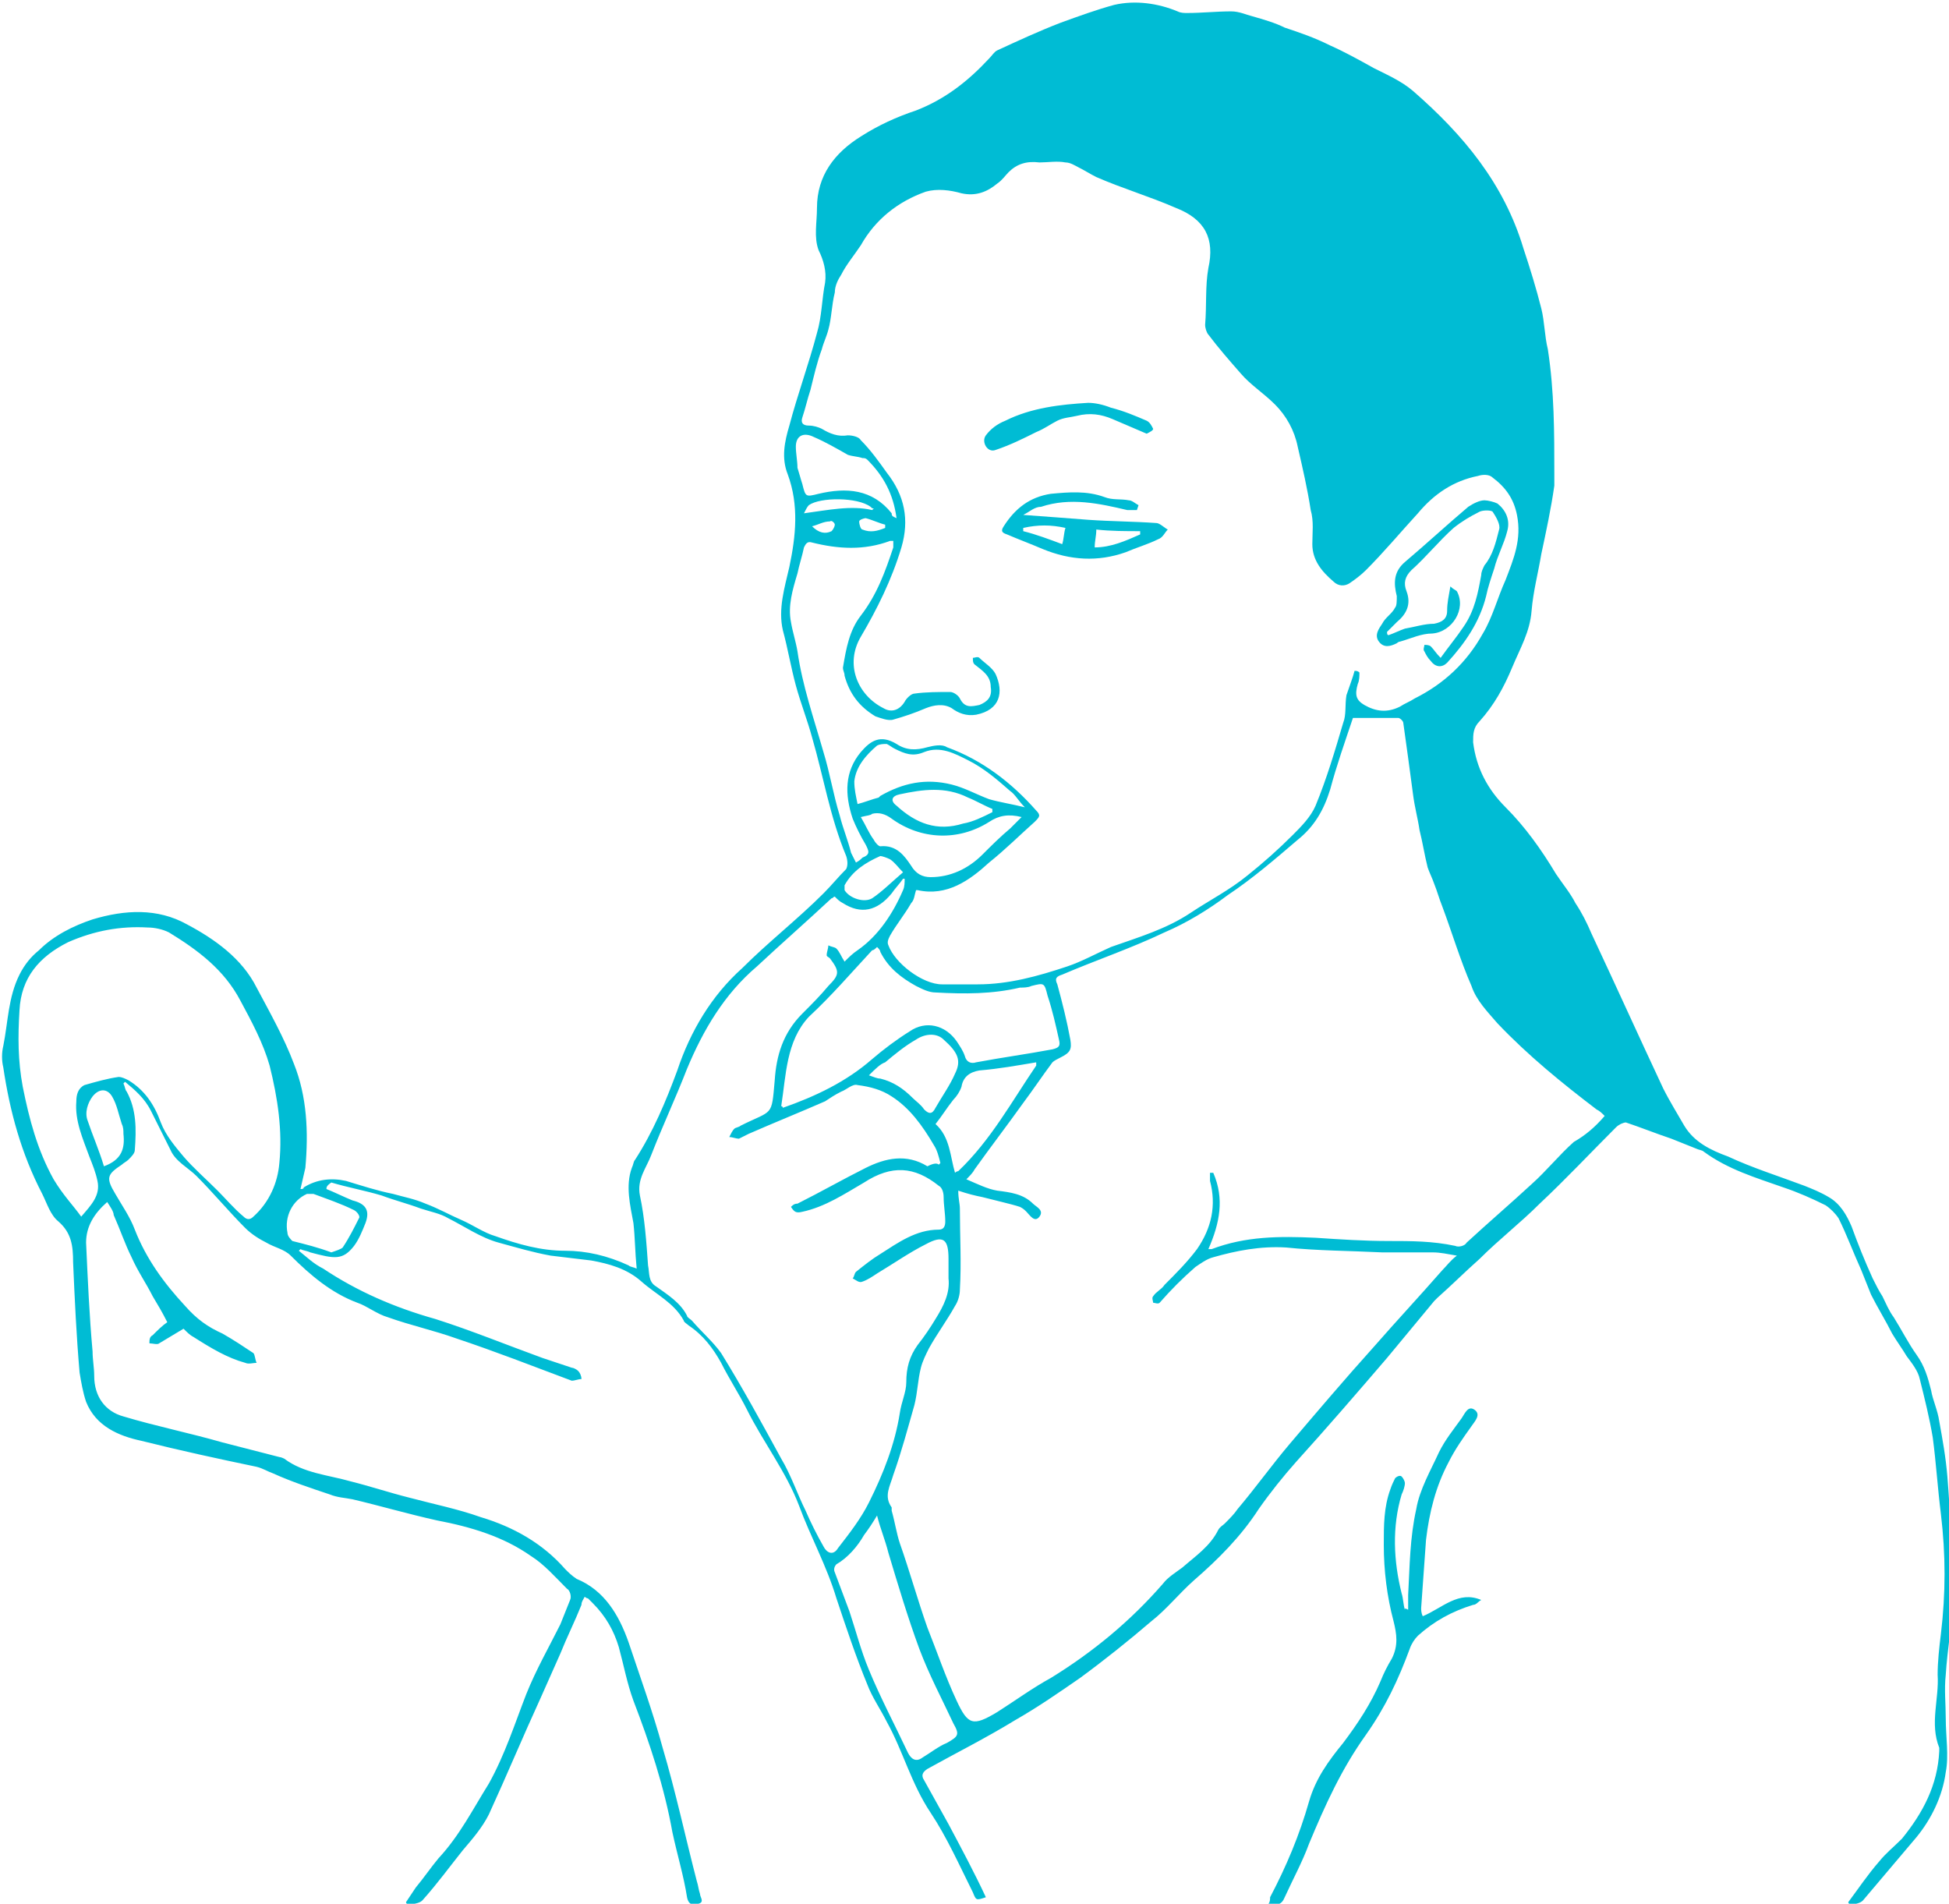<?xml version="1.0" encoding="utf-8"?>
<!-- Generator: Adobe Illustrator 19.1.0, SVG Export Plug-In . SVG Version: 6.00 Build 0)  -->
<svg version="1.1" id="Layer_1" xmlns="http://www.w3.org/2000/svg" xmlns:xlink="http://www.w3.org/1999/xlink" x="0px" y="0px"
	 viewBox="0 0 120 117.2" style="enable-background:new 0 0 120 117.2;" xml:space="preserve">
<style type="text/css">
	.st0{fill:#00BCD4;}
</style>
<g id="coldsore-recom">
	<path class="st0" d="M20.1,73.2c0.5,0.2,1.1,0.5,1.6,0.7c0.8,0.2,1.1,0.6,0.8,1.4c-0.2,0.5-0.4,1-0.7,1.4c-0.7,0.9-1.2,0.8-2.7,0.4
		c-0.2-0.1-0.4-0.1-0.6-0.2c0,0-0.1,0.1-0.1,0.1c0.5,0.4,0.9,0.8,1.5,1.1c2.1,1.4,4.4,2.4,6.9,3.1c2.2,0.7,4.4,1.6,6.6,2.4
		c0.6,0.2,1.2,0.4,1.8,0.6c0.1,0,0.3,0.1,0.4,0.2c0.1,0.1,0.2,0.3,0.2,0.5c-0.2,0-0.4,0.1-0.6,0.1c-2.4-0.9-4.7-1.8-7.1-2.6
		c-1.4-0.5-2.8-0.8-4.2-1.3c-0.7-0.2-1.3-0.7-1.9-0.9c-1.6-0.6-2.9-1.7-4.1-2.9c-0.4-0.4-1-0.5-1.5-0.8c-0.4-0.2-0.9-0.5-1.3-0.9
		c-1-1-2-2.2-3-3.2c-0.5-0.5-1.3-0.9-1.6-1.6c-0.4-0.8-0.8-1.6-1.2-2.4c-0.4-0.8-1-1.3-1.6-1.8c0,0-0.1,0.1-0.1,0.1
		c0.1,0.2,0.1,0.4,0.2,0.5c0.6,1.1,0.6,2.3,0.5,3.6c0,0.2-0.2,0.4-0.4,0.6c-0.1,0.1-0.3,0.2-0.4,0.3c-0.9,0.6-1,0.8-0.4,1.8
		c0.4,0.7,0.9,1.4,1.2,2.2c0.7,1.8,1.8,3.3,3.1,4.7c0.7,0.8,1.4,1.3,2.3,1.7c0.7,0.4,1.3,0.8,1.9,1.2c0.1,0.1,0.1,0.4,0.2,0.6
		c-0.2,0-0.5,0.1-0.7,0C14,83.6,13,83,11.9,82.3c-0.2-0.1-0.4-0.3-0.6-0.5c-0.5,0.3-1,0.6-1.5,0.9c-0.1,0.1-0.4,0-0.6,0
		c0-0.2,0-0.4,0.2-0.5c0.3-0.3,0.6-0.6,0.9-0.8c-0.3-0.6-0.6-1.1-0.9-1.6c-0.4-0.8-0.9-1.5-1.3-2.4c-0.4-0.8-0.7-1.7-1.1-2.6
		C7,74.6,6.8,74.3,6.6,74c-0.8,0.7-1.3,1.5-1.3,2.5c0.1,2.2,0.2,4.5,0.4,6.7c0,0.5,0.1,1,0.1,1.5c0,1.3,0.7,2.2,1.8,2.5
		c2,0.6,4,1,6.1,1.6c1.2,0.3,2.3,0.6,3.5,0.9c0.1,0,0.3,0.1,0.3,0.1c1.2,0.9,2.7,1,4.1,1.4c1.2,0.3,2.4,0.7,3.6,1
		c1.5,0.4,3,0.7,4.4,1.2c2,0.6,3.8,1.6,5.2,3.2c0.2,0.2,0.4,0.4,0.7,0.6c1.7,0.7,2.6,2.2,3.2,3.9c0.7,2.1,1.5,4.3,2.1,6.5
		c0.8,2.7,1.4,5.5,2.1,8.2c0.1,0.3,0.1,0.5,0.2,0.8c0,0.2,0.3,0.5-0.1,0.6c-0.3,0.1-0.6,0.1-0.7-0.4c-0.2-1.3-0.6-2.6-0.9-4
		c-0.5-2.8-1.4-5.5-2.4-8.1c-0.4-1.1-0.6-2.2-0.9-3.3c-0.3-1-0.8-1.9-1.6-2.7c-0.1-0.1-0.2-0.2-0.3-0.3c0,0-0.1,0-0.2-0.1
		c-0.1,0.2-0.2,0.3-0.2,0.5c-0.4,1-0.9,2-1.3,3c-0.4,0.9-0.8,1.8-1.2,2.7c-1.1,2.4-2.1,4.8-3.2,7.2c-0.4,0.8-1,1.5-1.6,2.2
		c-0.8,1-1.6,2.1-2.5,3.1c-0.2,0.2-0.6,0.2-0.9,0.3c0-0.1-0.1-0.1-0.1-0.2c0.2-0.3,0.4-0.6,0.6-0.9c0.5-0.6,0.9-1.2,1.4-1.8
		c1.3-1.4,2.1-3,3.1-4.6c1-1.8,1.6-3.7,2.3-5.5c0.6-1.5,1.4-2.9,2.1-4.3c0.2-0.5,0.4-1,0.6-1.5c0.1-0.2,0-0.6-0.2-0.7
		c-0.7-0.7-1.4-1.5-2.2-2c-1.7-1.2-3.7-1.8-5.8-2.2c-1.8-0.4-3.5-0.9-5.2-1.3c-0.5-0.1-0.9-0.1-1.4-0.3c-1.2-0.4-2.4-0.8-3.5-1.3
		c-0.3-0.1-0.6-0.3-1-0.4c-2.4-0.5-4.7-1-7.1-1.6c-1.4-0.3-2.8-0.9-3.4-2.4c-0.2-0.6-0.3-1.2-0.4-1.8c-0.2-2.3-0.3-4.5-0.4-6.8
		c0-1-0.1-1.8-0.9-2.5c-0.5-0.4-0.7-1.1-1-1.7c-1.3-2.5-2-5.1-2.4-7.8c-0.1-0.4-0.1-0.9,0-1.3c0.3-1.5,0.3-3,1-4.4
		c0.3-0.6,0.7-1.1,1.2-1.5c0.9-0.9,2.1-1.5,3.3-1.9c2-0.6,4-0.7,5.8,0.3c1.7,0.9,3.4,2.1,4.3,3.9c0.8,1.5,1.7,3.1,2.3,4.7
		c0.8,2,0.9,4.2,0.7,6.4c-0.1,0.4-0.2,0.9-0.3,1.3c0.1,0,0.2,0,0.2-0.1c0.8-0.5,1.7-0.6,2.6-0.4c1,0.3,1.9,0.6,2.9,0.8
		c0.7,0.2,1.3,0.3,2,0.6c0.8,0.3,1.5,0.7,2.2,1c0.7,0.3,1.4,0.8,2.1,1c1.4,0.5,2.8,0.9,4.3,0.9c1.3,0,2.6,0.3,3.9,0.9
		c0.1,0.1,0.3,0.1,0.5,0.2c-0.1-1-0.1-1.9-0.2-2.8c-0.2-1.1-0.5-2.3-0.1-3.4c0.1-0.2,0.1-0.4,0.2-0.5c1.1-1.7,1.9-3.6,2.6-5.5
		c0.8-2.4,2.1-4.6,4-6.3c1.6-1.6,3.4-3,5-4.6c0.5-0.5,0.9-1,1.4-1.5c0.1-0.2,0.1-0.5,0-0.8c-1-2.4-1.4-4.9-2.1-7.3
		c-0.3-1.1-0.7-2.1-1-3.2c-0.3-1.1-0.5-2.3-0.8-3.4c-0.3-1.3,0.1-2.6,0.4-3.9c0.4-1.9,0.6-3.8-0.1-5.7c-0.4-1-0.2-2,0.1-3
		c0.5-1.9,1.2-3.8,1.7-5.7c0.3-1,0.3-2.1,0.5-3.1c0.1-0.7-0.1-1.4-0.4-2c-0.3-0.8-0.1-1.7-0.1-2.6c0-2,1.1-3.4,2.7-4.4
		c1.1-0.7,2.2-1.2,3.4-1.6c1.8-0.7,3.2-1.8,4.5-3.2c0.2-0.2,0.3-0.4,0.5-0.5c1.3-0.6,2.6-1.2,3.9-1.7c1.1-0.4,2.2-0.8,3.3-1.1
		c1.3-0.3,2.7-0.1,3.9,0.4c0.2,0.1,0.4,0.1,0.6,0.1c0.9,0,1.8-0.1,2.7-0.1c0.5,0,0.9,0.2,1.3,0.3c0.7,0.2,1.4,0.4,2,0.7
		C80,2,80.9,2.3,81.9,2.8c0.9,0.4,1.8,0.9,2.7,1.4c0.8,0.4,1.7,0.8,2.4,1.4c3.1,2.7,5.6,5.7,6.8,9.7c0.4,1.2,0.8,2.5,1.1,3.7
		c0.2,0.8,0.2,1.7,0.4,2.5c0.4,2.6,0.4,5.1,0.4,7.7c0,0.2,0,0.5,0,0.7c-0.2,1.4-0.5,2.8-0.8,4.2c-0.2,1.2-0.5,2.3-0.6,3.5
		c-0.1,1.3-0.7,2.3-1.2,3.5c-0.5,1.2-1.1,2.3-2,3.3c-0.4,0.4-0.4,0.8-0.4,1.3c0.2,1.6,0.9,2.9,2,4c1.2,1.2,2.2,2.6,3.1,4.1
		c0.4,0.6,0.9,1.2,1.2,1.8c0.4,0.6,0.7,1.2,1,1.9c1.5,3.2,2.9,6.3,4.4,9.5c0.4,0.8,0.9,1.6,1.3,2.3c0.6,1,1.6,1.5,2.7,1.9
		c1.5,0.7,3.1,1.2,4.7,1.8c0.5,0.2,1,0.4,1.5,0.7c0.7,0.4,1.1,1.1,1.4,1.8c0.4,1.1,0.8,2.1,1.3,3.2c0.2,0.4,0.4,0.8,0.6,1.1
		c0.2,0.4,0.4,0.9,0.7,1.3c0.5,0.8,0.9,1.6,1.4,2.3c0.5,0.7,0.7,1.4,0.9,2.2c0.1,0.6,0.4,1.2,0.5,1.9c0.2,1.1,0.4,2.2,0.5,3.4
		c0.2,2.5,0.3,5,0.3,7.6c0,1.5-0.3,3-0.4,4.6c-0.1,0.9,0,1.8,0,2.7c0,1.1,0.2,2.3,0,3.3c-0.2,1.5-0.9,2.9-1.8,4
		c-1.1,1.3-2.2,2.6-3.3,3.9c-0.2,0.2-0.5,0.2-0.8,0.3c0-0.1-0.1-0.1-0.1-0.2c0.6-0.8,1.2-1.7,1.9-2.5c0.4-0.5,0.9-0.9,1.4-1.4
		c1.3-1.6,2.2-3.3,2.3-5.4c0-0.1,0-0.1,0-0.2c-0.6-1.5,0-3-0.1-4.5c0-0.8,0.1-1.7,0.2-2.5c0.3-2.5,0.3-4.9,0-7.4
		c-0.2-1.6-0.3-3.2-0.5-4.7c-0.2-1.2-0.5-2.4-0.8-3.6c-0.1-0.5-0.5-1-0.8-1.4c-0.3-0.5-0.6-0.9-0.9-1.4c-0.4-0.8-0.9-1.6-1.3-2.4
		c-0.2-0.5-0.4-1-0.6-1.5c-0.5-1.1-0.9-2.2-1.4-3.2c-0.2-0.3-0.5-0.6-0.8-0.8c-0.8-0.4-1.7-0.8-2.6-1.1c-1.7-0.6-3.4-1.1-4.9-2.2
		c-0.1-0.1-0.3-0.1-0.5-0.2c-0.5-0.2-1-0.4-1.5-0.6c-0.9-0.3-1.9-0.7-2.8-1c-0.1,0-0.4,0.1-0.6,0.3c-1.6,1.6-3.1,3.2-4.7,4.7
		c-1.2,1.2-2.5,2.2-3.7,3.4c-0.9,0.8-1.7,1.6-2.6,2.4c-0.1,0.1-0.1,0.1-0.2,0.2c-1,1.2-1.9,2.3-2.9,3.5c-1.8,2.1-3.7,4.3-5.6,6.4
		c-0.8,0.9-1.6,1.9-2.3,2.9c-1.1,1.7-2.5,3.1-4,4.4c-0.9,0.8-1.7,1.8-2.6,2.5c-1.4,1.2-2.9,2.4-4.4,3.5c-1.3,0.9-2.6,1.8-4,2.6
		c-1.8,1.1-3.6,2-5.4,3c-0.3,0.2-0.4,0.4-0.2,0.7c0.5,0.9,1,1.8,1.5,2.7c0.8,1.5,1.6,3,2.3,4.5c-0.6,0.2-0.6,0.2-0.8-0.3
		c-0.8-1.6-1.6-3.4-2.6-4.9c-1.2-1.8-1.7-3.8-2.7-5.6c-0.4-0.8-0.9-1.5-1.2-2.3c-0.7-1.7-1.3-3.5-1.9-5.3c-0.6-2-1.6-3.8-2.3-5.7
		c-0.8-2.1-2.2-3.9-3.2-5.9c-0.5-1-1.1-1.9-1.6-2.9c-0.5-0.9-1.1-1.7-2-2.3c-0.1-0.1-0.3-0.2-0.3-0.3c-0.6-1.1-1.7-1.6-2.6-2.4
		c-0.9-0.8-2-1.1-3.1-1.3c-0.8-0.1-1.7-0.2-2.5-0.3c-1.1-0.2-2.1-0.5-3.2-0.8c-1.1-0.3-2.1-1-3.1-1.5c-0.5-0.3-1.1-0.4-1.7-0.6
		c-0.8-0.3-1.6-0.5-2.4-0.8c-1-0.3-2.1-0.5-3.1-0.8C20.1,73,20.1,73.1,20.1,73.2z M98.8,68.7c-0.2-0.2-0.3-0.3-0.5-0.4
		c-2.1-1.6-4.2-3.3-6.1-5.3c-0.6-0.7-1.3-1.4-1.6-2.3c-0.7-1.6-1.2-3.3-1.8-4.9c-0.2-0.5-0.3-0.9-0.5-1.4c-0.1-0.3-0.3-0.7-0.4-1
		c-0.2-0.8-0.3-1.5-0.5-2.3c-0.1-0.7-0.3-1.4-0.4-2.2c-0.2-1.5-0.4-3-0.6-4.4c0-0.1-0.2-0.3-0.3-0.3c-0.9,0-1.8,0-2.8,0
		c-0.5,1.5-1,2.9-1.4,4.4c-0.4,1.3-1,2.3-2,3.1c-1.4,1.2-2.8,2.4-4.3,3.4c-1.2,0.9-2.5,1.7-3.9,2.3c-2.1,1-4.2,1.7-6.3,2.6
		c-0.3,0.1-0.5,0.2-0.3,0.6c0.3,1.1,0.6,2.3,0.8,3.4c0.1,0.6,0,0.8-0.6,1.1c-0.2,0.1-0.4,0.2-0.5,0.3c-0.6,0.8-1.2,1.7-1.8,2.5
		c-1,1.4-2,2.7-3,4.1c-0.1,0.2-0.3,0.4-0.5,0.6c0.7,0.3,1.3,0.6,1.9,0.7c0.8,0.1,1.6,0.2,2.2,0.8c0.2,0.2,0.7,0.4,0.4,0.8
		c-0.3,0.4-0.6-0.1-0.8-0.3c-0.1-0.1-0.2-0.2-0.4-0.3c-0.3-0.1-0.7-0.2-1.1-0.3c-0.4-0.1-0.8-0.2-1.2-0.3c-0.5-0.1-0.9-0.2-1.5-0.4
		c0,0.5,0.1,0.8,0.1,1.1c0,1.7,0.1,3.3,0,5c0,0.3-0.1,0.7-0.3,1c-0.5,0.9-1.1,1.7-1.6,2.6c-0.2,0.4-0.4,0.8-0.5,1.2
		c-0.2,0.8-0.2,1.5-0.4,2.3c-0.4,1.4-0.8,2.9-1.3,4.3c-0.2,0.7-0.6,1.3-0.1,2c0,0.1,0,0.1,0,0.2c0.2,0.7,0.3,1.4,0.5,2
		c0.6,1.7,1.1,3.5,1.7,5.2c0.6,1.5,1.1,3,1.8,4.5c0.7,1.5,1,1.6,2.5,0.7c1.1-0.7,2.2-1.5,3.3-2.1c2.6-1.6,4.9-3.5,6.9-5.8
		c0.3-0.4,0.8-0.7,1.2-1c0.8-0.7,1.7-1.3,2.2-2.3c0.1-0.2,0.3-0.3,0.4-0.4c0.3-0.3,0.6-0.6,0.8-0.9c1.1-1.3,2.1-2.7,3.2-4
		c1.7-2,3.4-4,5.2-6c1.4-1.6,2.8-3.1,4.2-4.7c0.3-0.3,0.5-0.6,0.9-0.9c-0.6-0.1-1-0.2-1.5-0.2c-1,0-2.1,0-3.1,0
		c-2-0.1-4-0.1-5.9-0.3c-1.6-0.1-3.1,0.2-4.5,0.6c-0.4,0.1-0.8,0.4-1.1,0.6c-0.8,0.7-1.5,1.4-2.2,2.2c-0.1,0.1-0.3,0-0.4,0
		c0-0.1-0.1-0.3,0-0.4c0.2-0.3,0.5-0.4,0.7-0.7c0.7-0.7,1.4-1.4,2-2.2c0.9-1.3,1.2-2.7,0.8-4.2c0-0.2,0-0.3,0-0.5c0.1,0,0.2,0,0.2,0
		c0.7,1.6,0.4,3.1-0.3,4.7c0.1,0,0.2,0,0.2,0c2.1-0.8,4.2-0.8,6.4-0.7c1.5,0.1,3,0.2,4.5,0.2c1.4,0,2.7,0,4.1,0.3
		c0.2,0.1,0.6,0,0.7-0.2c1.3-1.2,2.7-2.4,4-3.6c0.9-0.8,1.7-1.8,2.6-2.6C97.6,69.9,98.2,69.4,98.8,68.7z M83.4,41.3
		c0.1,0,0.2,0,0.3,0.1c0,0.2,0,0.5-0.1,0.7c-0.2,0.7-0.1,1,0.4,1.3c0.7,0.4,1.4,0.5,2.2,0.1c0.3-0.2,0.6-0.3,0.9-0.5
		c1.8-0.9,3.2-2.2,4.2-4c0.6-1,0.9-2.2,1.4-3.3c0.5-1.3,1-2.5,0.7-4c-0.2-1-0.7-1.7-1.5-2.3c-0.2-0.2-0.6-0.2-0.9-0.1
		c-1.5,0.3-2.7,1.1-3.7,2.3c-1.1,1.2-2.1,2.4-3.2,3.5c-0.3,0.3-0.7,0.6-1,0.8c-0.3,0.2-0.7,0.2-1-0.1c-0.7-0.6-1.3-1.3-1.3-2.3
		c0-0.7,0.1-1.4-0.1-2.1c-0.2-1.3-0.5-2.6-0.8-3.9c-0.2-1-0.7-1.9-1.4-2.6c-0.7-0.7-1.5-1.2-2.1-1.9c-0.7-0.8-1.4-1.6-2-2.4
		c-0.1-0.1-0.2-0.4-0.2-0.6c0.1-1.2,0-2.4,0.2-3.5c0.4-1.8-0.2-3-2-3.7c-1.6-0.7-3.3-1.2-4.9-1.9c-0.4-0.2-0.7-0.4-1.1-0.6
		c-0.2-0.1-0.5-0.3-0.8-0.3c-0.5-0.1-1.1,0-1.6,0c-0.8-0.1-1.4,0.1-1.9,0.6c-0.2,0.2-0.4,0.5-0.7,0.7c-0.6,0.5-1.3,0.8-2.2,0.6
		c-0.7-0.2-1.5-0.3-2.2-0.1c-1.7,0.6-3.1,1.7-4,3.3c-0.4,0.6-0.9,1.2-1.2,1.8c-0.2,0.3-0.4,0.7-0.4,1.1c-0.2,0.8-0.2,1.6-0.4,2.3
		c-0.1,0.4-0.3,0.8-0.4,1.2c-0.3,0.8-0.5,1.7-0.7,2.5c-0.2,0.6-0.3,1.1-0.5,1.7c-0.1,0.3,0,0.5,0.4,0.5c0.3,0,0.6,0.1,0.8,0.2
		c0.5,0.3,1,0.5,1.6,0.4c0.3,0,0.7,0.1,0.8,0.3c0.6,0.6,1.1,1.3,1.6,2c1.1,1.4,1.4,2.9,0.9,4.6c-0.6,2-1.5,3.8-2.5,5.5
		c-1,1.7-0.2,3.6,1.4,4.4c0.5,0.3,1,0.1,1.3-0.4c0.1-0.2,0.4-0.5,0.6-0.5c0.7-0.1,1.5-0.1,2.2-0.1c0.2,0,0.5,0.2,0.6,0.4
		c0.3,0.6,0.7,0.5,1.2,0.4c0.5-0.2,0.8-0.5,0.7-1.1c0-0.7-0.5-1-1-1.4c-0.1-0.1-0.1-0.2-0.1-0.4c0.1,0,0.3-0.1,0.4,0
		c0.3,0.3,0.8,0.6,1,1c0.5,1.1,0.3,2.2-1.2,2.5c-0.6,0.1-1.1-0.1-1.5-0.4c-0.5-0.3-1.1-0.2-1.6,0c-0.7,0.3-1.3,0.5-2,0.7
		c-0.3,0.1-0.8-0.1-1.1-0.2c-1-0.6-1.6-1.4-1.9-2.5c0-0.2-0.1-0.3-0.1-0.5c0.2-1.2,0.4-2.3,1.1-3.2c1-1.3,1.5-2.7,2-4.2
		c0-0.1,0-0.3,0-0.4c-0.1,0-0.2,0-0.2,0c-1.6,0.6-3.2,0.5-4.8,0.1c-0.3-0.1-0.4,0.1-0.5,0.3c-0.1,0.5-0.3,1.1-0.4,1.6
		c-0.3,1-0.6,2-0.4,3c0.1,0.6,0.3,1.2,0.4,1.8c0.3,2.1,1,4.1,1.6,6.2c0.4,1.3,0.6,2.6,1,3.9c0.2,0.8,0.5,1.5,0.7,2.3
		c0.1,0.2,0.2,0.4,0.3,0.6c0.2-0.1,0.3-0.2,0.4-0.3c0.5-0.2,0.4-0.4,0.2-0.8c-0.3-0.5-0.6-1.1-0.8-1.6c-0.5-1.5-0.5-2.9,0.5-4.1
		c0.6-0.7,1.2-1.1,2.2-0.5c0.6,0.4,1.2,0.4,1.9,0.2c0.4-0.1,0.9-0.2,1.2,0c2.2,0.8,4,2.2,5.5,3.9c0.3,0.3,0.2,0.4-0.1,0.7
		c-0.9,0.8-1.8,1.7-2.8,2.5c-1.2,1.1-2.6,2.1-4.4,1.7c0,0-0.1,0-0.1,0c-0.1,0.3-0.1,0.6-0.3,0.8c-0.4,0.7-0.9,1.3-1.3,2
		c-0.1,0.2-0.2,0.4-0.1,0.6c0.4,1.1,2.1,2.4,3.3,2.4c0.7,0,1.4,0,2.2,0c1.9,0,3.7-0.5,5.5-1.1c0.9-0.3,1.8-0.8,2.7-1.2
		c1.7-0.6,3.4-1.1,4.9-2.1c1.2-0.8,2.4-1.4,3.5-2.3c1-0.8,1.9-1.6,2.8-2.5c0.5-0.5,1.1-1.1,1.4-1.8c0.7-1.7,1.2-3.4,1.7-5.1
		c0.2-0.5,0.1-1.1,0.2-1.7C83.1,42.2,83.3,41.7,83.4,41.3z M57.8,71.7c0,0,0.1-0.1,0.1-0.1c-0.1-0.4-0.2-0.8-0.4-1.1
		c-0.7-1.2-1.5-2.3-2.6-3c-0.6-0.4-1.3-0.6-2.1-0.7c-0.3-0.1-0.7,0.3-1,0.4c-0.4,0.2-0.7,0.4-1,0.6c-1.6,0.7-3.1,1.3-4.7,2
		c-0.2,0.1-0.4,0.2-0.6,0.3c-0.2,0-0.4-0.1-0.6-0.1c0.1-0.2,0.2-0.4,0.3-0.5c0.1-0.1,0.3-0.1,0.4-0.2c2-1,1.9-0.5,2.1-2.8
		c0.1-1.5,0.5-2.9,1.7-4.1c0.6-0.6,1.1-1.1,1.6-1.7c0.7-0.7,0.7-0.9,0.1-1.7c-0.1-0.1-0.2-0.1-0.2-0.2c0-0.2,0.1-0.4,0.1-0.6
		c0.2,0.1,0.4,0.1,0.5,0.2c0.2,0.2,0.3,0.5,0.5,0.8c0.3-0.3,0.5-0.5,0.8-0.7c1.3-0.9,2.2-2.3,2.8-3.7c0.1-0.2,0.1-0.5,0.1-0.7
		c0,0-0.1,0-0.1,0c-0.2,0.3-0.5,0.6-0.7,0.9c-0.9,1.1-1.9,1.3-3,0.6c-0.2-0.1-0.3-0.2-0.5-0.4c-0.1,0-0.1,0.1-0.2,0.1
		c-1.5,1.4-3.1,2.8-4.6,4.2c-2,1.7-3.3,3.9-4.3,6.3c-0.7,1.8-1.5,3.5-2.2,5.3c-0.3,0.8-0.9,1.5-0.7,2.5c0.3,1.4,0.4,2.9,0.5,4.3
		c0.1,0.5,0,1,0.5,1.3c0.7,0.5,1.5,1,1.9,1.8c0,0.1,0.2,0.2,0.3,0.3c0.6,0.7,1.3,1.3,1.8,2c1.3,2.1,2.5,4.3,3.7,6.5
		c0.6,1,1,2.2,1.5,3.2c0.3,0.7,0.7,1.5,1.1,2.2c0.2,0.4,0.6,0.6,0.9,0.1c0.7-0.9,1.4-1.8,1.9-2.8c0.9-1.8,1.6-3.6,1.9-5.5
		c0.1-0.7,0.4-1.3,0.4-1.9c0-0.9,0.2-1.6,0.7-2.3c0.4-0.5,0.8-1.1,1.1-1.6c0.5-0.8,0.9-1.6,0.8-2.5c0-0.4,0-0.8,0-1.2
		c0-1.2-0.3-1.5-1.4-0.9c-1,0.5-2,1.2-3,1.8c-0.3,0.2-0.6,0.4-0.9,0.5c-0.2,0.1-0.4-0.1-0.6-0.2c0.1-0.1,0.1-0.3,0.2-0.4
		c0.5-0.4,1-0.8,1.5-1.1c1.1-0.7,2.2-1.5,3.6-1.5c0.3,0,0.4-0.2,0.4-0.5c0-0.5-0.1-1-0.1-1.5c0-0.3-0.1-0.6-0.3-0.7
		c-1.5-1.2-2.9-1.3-4.6-0.2c-1.2,0.7-2.4,1.5-3.8,1.8c-0.4,0.1-0.5,0-0.7-0.3c0.1-0.1,0.2-0.2,0.4-0.2c1.4-0.7,2.8-1.5,4.2-2.2
		c1.2-0.6,2.5-0.9,3.8-0.1C57.5,71.6,57.7,71.6,57.8,71.7z M5,74.9c0.6-0.7,1.2-1.3,1-2.2c-0.1-0.5-0.3-1-0.5-1.5
		c-0.4-1.1-0.9-2.2-0.8-3.4c0-0.4,0.1-0.8,0.5-1c0.7-0.2,1.4-0.4,2.1-0.5c0.2,0,0.4,0.1,0.6,0.2c1,0.6,1.6,1.5,2,2.6
		c0.3,0.8,0.9,1.5,1.4,2.1c0.6,0.7,1.4,1.4,2.1,2.1c0.5,0.5,1,1.1,1.6,1.6c0.2,0.2,0.4,0.2,0.6,0c1-0.9,1.5-2.1,1.6-3.3
		c0.2-2-0.1-4-0.6-6c-0.4-1.4-1.1-2.7-1.8-4c-1-1.9-2.6-3.1-4.4-4.2c-0.4-0.2-0.9-0.3-1.3-0.3c-1.7-0.1-3.3,0.2-4.9,0.9
		c-1.8,0.9-2.9,2.2-3,4.2c-0.1,1.6-0.1,3.1,0.2,4.7c0.4,2,0.9,3.9,1.9,5.7C3.9,73.6,4.5,74.2,5,74.9z M48.1,68.1
		c0.1,0,0.1,0.1,0.1,0.1c2-0.7,3.9-1.6,5.5-3c0.7-0.6,1.5-1.2,2.3-1.7c1-0.7,2.2-0.4,2.9,0.6c0.2,0.3,0.4,0.6,0.5,0.9
		c0.1,0.4,0.4,0.5,0.7,0.4c1.6-0.3,3.1-0.5,4.7-0.8c0.4-0.1,0.5-0.2,0.4-0.6c-0.2-0.9-0.4-1.8-0.7-2.7c-0.2-0.8-0.2-0.8-1-0.6
		c-0.2,0.1-0.5,0.1-0.7,0.1c-1.7,0.4-3.4,0.4-5.2,0.3c-0.4,0-0.8-0.2-1.2-0.4c-0.9-0.5-1.7-1.1-2.2-2.1c0-0.1-0.1-0.2-0.2-0.3
		c-0.1,0.1-0.2,0.2-0.3,0.2c-1.3,1.4-2.5,2.8-3.9,4.1C48.4,64.1,48.4,66.2,48.1,68.1z M54,93.3c-0.3,0.5-0.5,0.8-0.8,1.2
		c-0.4,0.7-1,1.4-1.7,1.8c-0.1,0.1-0.2,0.3-0.1,0.5c0.3,0.8,0.6,1.6,0.9,2.4c0.4,1.2,0.7,2.4,1.2,3.6c0.7,1.7,1.6,3.4,2.4,5.1
		c0.2,0.4,0.5,0.6,0.9,0.3c0.5-0.3,1-0.7,1.5-0.9c0.7-0.4,0.8-0.5,0.4-1.2c-0.7-1.5-1.5-3-2.1-4.6c-0.7-1.9-1.3-3.9-1.9-5.9
		C54.5,94.8,54.2,94.1,54,93.3z M63.1,49.7c-0.4-0.4-0.6-0.8-0.9-1c-0.8-0.7-1.6-1.4-2.6-1.9c-0.8-0.4-1.7-0.9-2.7-0.5
		c-0.7,0.3-1.2,0.1-1.8-0.2c-0.2-0.1-0.3-0.2-0.5-0.3c-0.2,0-0.4,0-0.6,0.1c-0.7,0.6-1.3,1.3-1.4,2.2c0,0.5,0.1,0.9,0.2,1.4
		c0.4-0.1,0.9-0.3,1.3-0.4c0,0,0.1-0.1,0.1-0.1c1.4-0.8,2.8-1.1,4.4-0.7c0.8,0.2,1.5,0.6,2.3,0.9C61.6,49.4,62.3,49.5,63.1,49.7z
		 M63.8,65.4c-1.2,0.2-2.3,0.4-3.5,0.5c-0.6,0.1-1,0.4-1.1,1c-0.1,0.3-0.3,0.6-0.5,0.8c-0.4,0.5-0.7,1-1.1,1.5c0.9,0.8,0.9,2,1.2,3
		c0.1-0.1,0.2-0.1,0.2-0.1c2-1.9,3.3-4.3,4.8-6.5C63.8,65.6,63.8,65.5,63.8,65.4z M53,50.3c0.3,0.5,0.5,1,0.8,1.4
		c0.1,0.2,0.3,0.4,0.4,0.4c1-0.1,1.5,0.6,1.9,1.2c0.3,0.5,0.7,0.7,1.2,0.7c1.2,0,2.3-0.5,3.2-1.4c0.5-0.5,1.1-1.1,1.7-1.6
		c0.2-0.2,0.4-0.4,0.7-0.7c-0.8-0.2-1.4-0.1-2,0.3c-1.9,1.2-4.2,1.1-6-0.2c-0.4-0.3-0.8-0.4-1.2-0.3C53.6,50.2,53.4,50.2,53,50.3z
		 M55.2,31.9c-0.2-1.5-0.8-2.6-1.8-3.6c-0.1-0.1-0.2-0.1-0.3-0.1c-0.3-0.1-0.6-0.1-0.9-0.2c-0.7-0.4-1.4-0.8-2.1-1.1
		c-0.6-0.3-1.1-0.1-1.1,0.6c0,0.4,0.1,0.9,0.1,1.3c0.1,0.3,0.2,0.7,0.3,1c0.2,0.8,0.2,0.8,1,0.6c1.7-0.4,3.3-0.3,4.5,1.2
		C54.9,31.8,55,31.8,55.2,31.9z M53.5,66.2c0.3,0.1,0.5,0.2,0.7,0.2c0.8,0.2,1.4,0.6,2,1.2c0.2,0.2,0.5,0.4,0.7,0.7
		c0.3,0.3,0.5,0.3,0.7-0.1c0.4-0.7,0.9-1.4,1.2-2.1c0.4-0.8,0.2-1.3-0.7-2.1c-0.4-0.4-1.1-0.4-1.7,0c-0.7,0.4-1.3,0.9-1.9,1.4
		C54.2,65.5,53.9,65.8,53.5,66.2z M20.4,77.1c0.3-0.1,0.6-0.2,0.7-0.3c0.4-0.6,0.7-1.2,1-1.8c0.1-0.1-0.1-0.4-0.3-0.5
		c-0.8-0.4-1.7-0.7-2.5-1c-0.1,0-0.3,0-0.4,0c-0.9,0.4-1.4,1.4-1.2,2.4c0,0.2,0.2,0.4,0.3,0.5C18.8,76.6,19.6,76.8,20.4,77.1z
		 M61.1,50c0-0.1,0-0.1,0-0.2c-0.5-0.2-1-0.5-1.5-0.7c-1.4-0.7-2.8-0.5-4.2-0.2c-0.5,0.1-0.6,0.4-0.2,0.7c1.2,1.1,2.5,1.6,4.1,1.1
		C59.9,50.6,60.5,50.3,61.1,50z M6.4,71.8c1.1-0.4,1.3-1.1,1.2-2c0-0.2,0-0.4-0.1-0.6c-0.2-0.6-0.3-1.2-0.6-1.7
		c-0.3-0.5-0.8-0.5-1.2,0c-0.3,0.4-0.5,1-0.3,1.5C5.7,69.9,6.1,70.8,6.4,71.8z M55.6,53.7c-0.3-0.3-0.5-0.6-0.8-0.8
		c-0.2-0.1-0.5-0.2-0.6-0.2c-0.9,0.4-1.7,0.9-2.2,1.8c0,0.1,0,0.3,0,0.3c0.3,0.5,1.2,0.8,1.7,0.5C54.3,54.9,54.9,54.3,55.6,53.7z
		 M53.7,31.4c0,0,0.1-0.1,0.1-0.1c-0.1,0-0.1,0-0.2-0.1c-0.8-0.6-3.1-0.6-3.8-0.1c-0.1,0.1-0.2,0.3-0.3,0.5
		C51,31.4,52.4,31.1,53.7,31.4z M54.5,32.5c0-0.1,0-0.1,0-0.2c-0.4-0.1-0.8-0.3-1.2-0.4c-0.1,0-0.4,0.1-0.4,0.2
		c0,0.2,0.1,0.5,0.2,0.5C53.6,32.8,54,32.7,54.5,32.5z M50,32.4c0.4,0.4,0.8,0.5,1.2,0.3c0.1-0.1,0.2-0.3,0.2-0.4
		c0-0.1-0.2-0.3-0.3-0.2C50.7,32.1,50.4,32.3,50,32.4z"/>
	<path class="st0" d="M86.7,99.1c0-0.3,0-0.6,0-0.9c0.1-1.8,0.1-3.5,0.5-5.3c0.2-1.2,0.9-2.4,1.4-3.5c0.4-0.8,0.9-1.4,1.4-2.1
		c0.2-0.3,0.4-0.8,0.8-0.5c0.4,0.3,0,0.7-0.2,1c-0.5,0.7-1,1.4-1.4,2.2c-0.8,1.5-1.2,3.1-1.4,4.8c-0.1,1.4-0.2,2.8-0.3,4.2
		c0,0.1,0,0.3,0.1,0.5c1.2-0.5,2.2-1.6,3.6-1c-0.2,0.1-0.3,0.3-0.5,0.3c-1.3,0.4-2.4,1-3.4,1.9c-0.2,0.2-0.4,0.5-0.5,0.8
		c-0.7,1.9-1.5,3.6-2.7,5.3c-1.5,2.1-2.5,4.3-3.5,6.7c-0.4,1.1-1,2.2-1.5,3.3c-0.2,0.5-0.5,0.5-1,0.4c0.1-0.1,0.1-0.3,0.1-0.4
		c1-1.9,1.8-3.8,2.4-5.9c0.4-1.4,1.2-2.5,2.1-3.6c0.9-1.2,1.7-2.4,2.3-3.8c0.2-0.5,0.4-0.9,0.7-1.4c0.4-0.8,0.3-1.5,0.1-2.3
		c-0.4-1.5-0.6-3.1-0.6-4.7c0-1.2,0-2.3,0.4-3.4c0.1-0.3,0.2-0.5,0.3-0.7c0.1-0.1,0.3-0.2,0.4-0.1c0.1,0.1,0.2,0.3,0.2,0.4
		c0,0.2-0.1,0.5-0.2,0.7c-0.6,2-0.5,4.1,0,6.1c0.1,0.3,0.1,0.7,0.2,1C86.5,99,86.5,99,86.7,99.1z"/>
	<path class="st0" d="M63,31.7c1.4,0.1,2.7,0.2,4,0.3c1.4,0.1,2.8,0.1,4.2,0.2c0.2,0,0.5,0.3,0.7,0.4c-0.2,0.2-0.3,0.5-0.6,0.6
		c-0.6,0.3-1.3,0.5-2,0.8c-1.7,0.6-3.4,0.5-5.1-0.2c-0.7-0.3-1.5-0.6-2.2-0.9c-0.3-0.1-0.4-0.2-0.2-0.5c0.7-1.1,1.6-1.8,2.9-2
		c1.1-0.1,2.2-0.2,3.3,0.2c0.5,0.2,1,0.1,1.5,0.2c0.2,0,0.4,0.2,0.6,0.3c0,0-0.1,0.3-0.1,0.3c-0.2,0-0.4,0-0.6,0
		c-1.7-0.4-3.5-0.8-5.3-0.2C63.7,31.2,63.4,31.5,63,31.7z M67.5,32.6c0,0.4-0.1,0.7-0.1,1.1c1,0,1.9-0.4,2.8-0.8c0-0.1,0-0.1,0-0.2
		C69.3,32.7,68.4,32.7,67.5,32.6z M65.4,33.5c0.1-0.3,0.1-0.7,0.2-1c-0.9-0.2-1.7-0.2-2.6,0c0,0.1,0,0.1,0,0.2
		C63.8,32.9,64.6,33.2,65.4,33.5z"/>
	<path class="st0" d="M85.5,39.1c0.3-0.1,0.7-0.3,1-0.4c0.6-0.1,1.2-0.3,1.8-0.3c0.5-0.1,0.8-0.3,0.8-0.8c0-0.5,0.1-0.9,0.2-1.5
		c0.2,0.2,0.3,0.2,0.4,0.3c0.6,1.1-0.3,2.5-1.5,2.6c-0.7,0-1.3,0.3-2,0.5c-0.1,0-0.2,0.1-0.2,0.1c-0.4,0.2-0.8,0.3-1.1-0.1
		c-0.3-0.4,0-0.8,0.2-1.1c0.2-0.4,0.6-0.6,0.8-1C86,37.3,86,37,86,36.7c-0.2-0.8-0.2-1.5,0.5-2.1c1.3-1.1,2.6-2.3,3.9-3.4
		c0.3-0.2,0.7-0.4,1-0.4c0.2,0,0.6,0.1,0.8,0.2c0.5,0.4,0.8,1,0.6,1.7c-0.2,0.8-0.6,1.5-0.8,2.3c-0.2,0.6-0.4,1.2-0.5,1.7
		c-0.4,1.6-1.3,2.9-2.4,4.1c-0.3,0.3-0.7,0.3-1-0.1c-0.2-0.2-0.3-0.4-0.4-0.6c-0.1-0.1,0-0.3,0-0.4c0.1,0,0.3,0,0.4,0.1
		c0.2,0.2,0.3,0.4,0.6,0.7c0.5-0.7,1-1.3,1.4-1.9c0.7-1,0.9-2.1,1.1-3.2c0-0.2,0.1-0.4,0.2-0.6c0.5-0.6,0.7-1.4,0.9-2.2
		c0.1-0.3-0.2-0.8-0.4-1.1c-0.1-0.1-0.6-0.1-0.8,0c-0.6,0.3-1.1,0.6-1.6,1c-0.9,0.8-1.7,1.8-2.6,2.6c-0.4,0.4-0.5,0.8-0.3,1.3
		c0.3,0.8,0,1.4-0.6,1.9c-0.2,0.2-0.4,0.4-0.6,0.6C85.4,39,85.4,39.1,85.5,39.1z"/>
	<path class="st0" d="M70.6,26.7c-0.7-0.3-1.4-0.6-2.1-0.9c-0.7-0.3-1.4-0.4-2.2-0.2c-0.4,0.1-0.8,0.1-1.2,0.3
		c-0.4,0.2-0.8,0.5-1.3,0.7c-0.8,0.4-1.6,0.8-2.5,1.1c-0.5,0.2-0.9-0.5-0.6-0.9c0.3-0.4,0.7-0.7,1.2-0.9c1.6-0.8,3.4-1,5.1-1.1
		c0.4,0,0.9,0.1,1.4,0.3c0.8,0.2,1.5,0.5,2.2,0.8c0.2,0.1,0.3,0.3,0.4,0.5C71,26.5,70.8,26.6,70.6,26.7z"/>
</g>
</svg>

